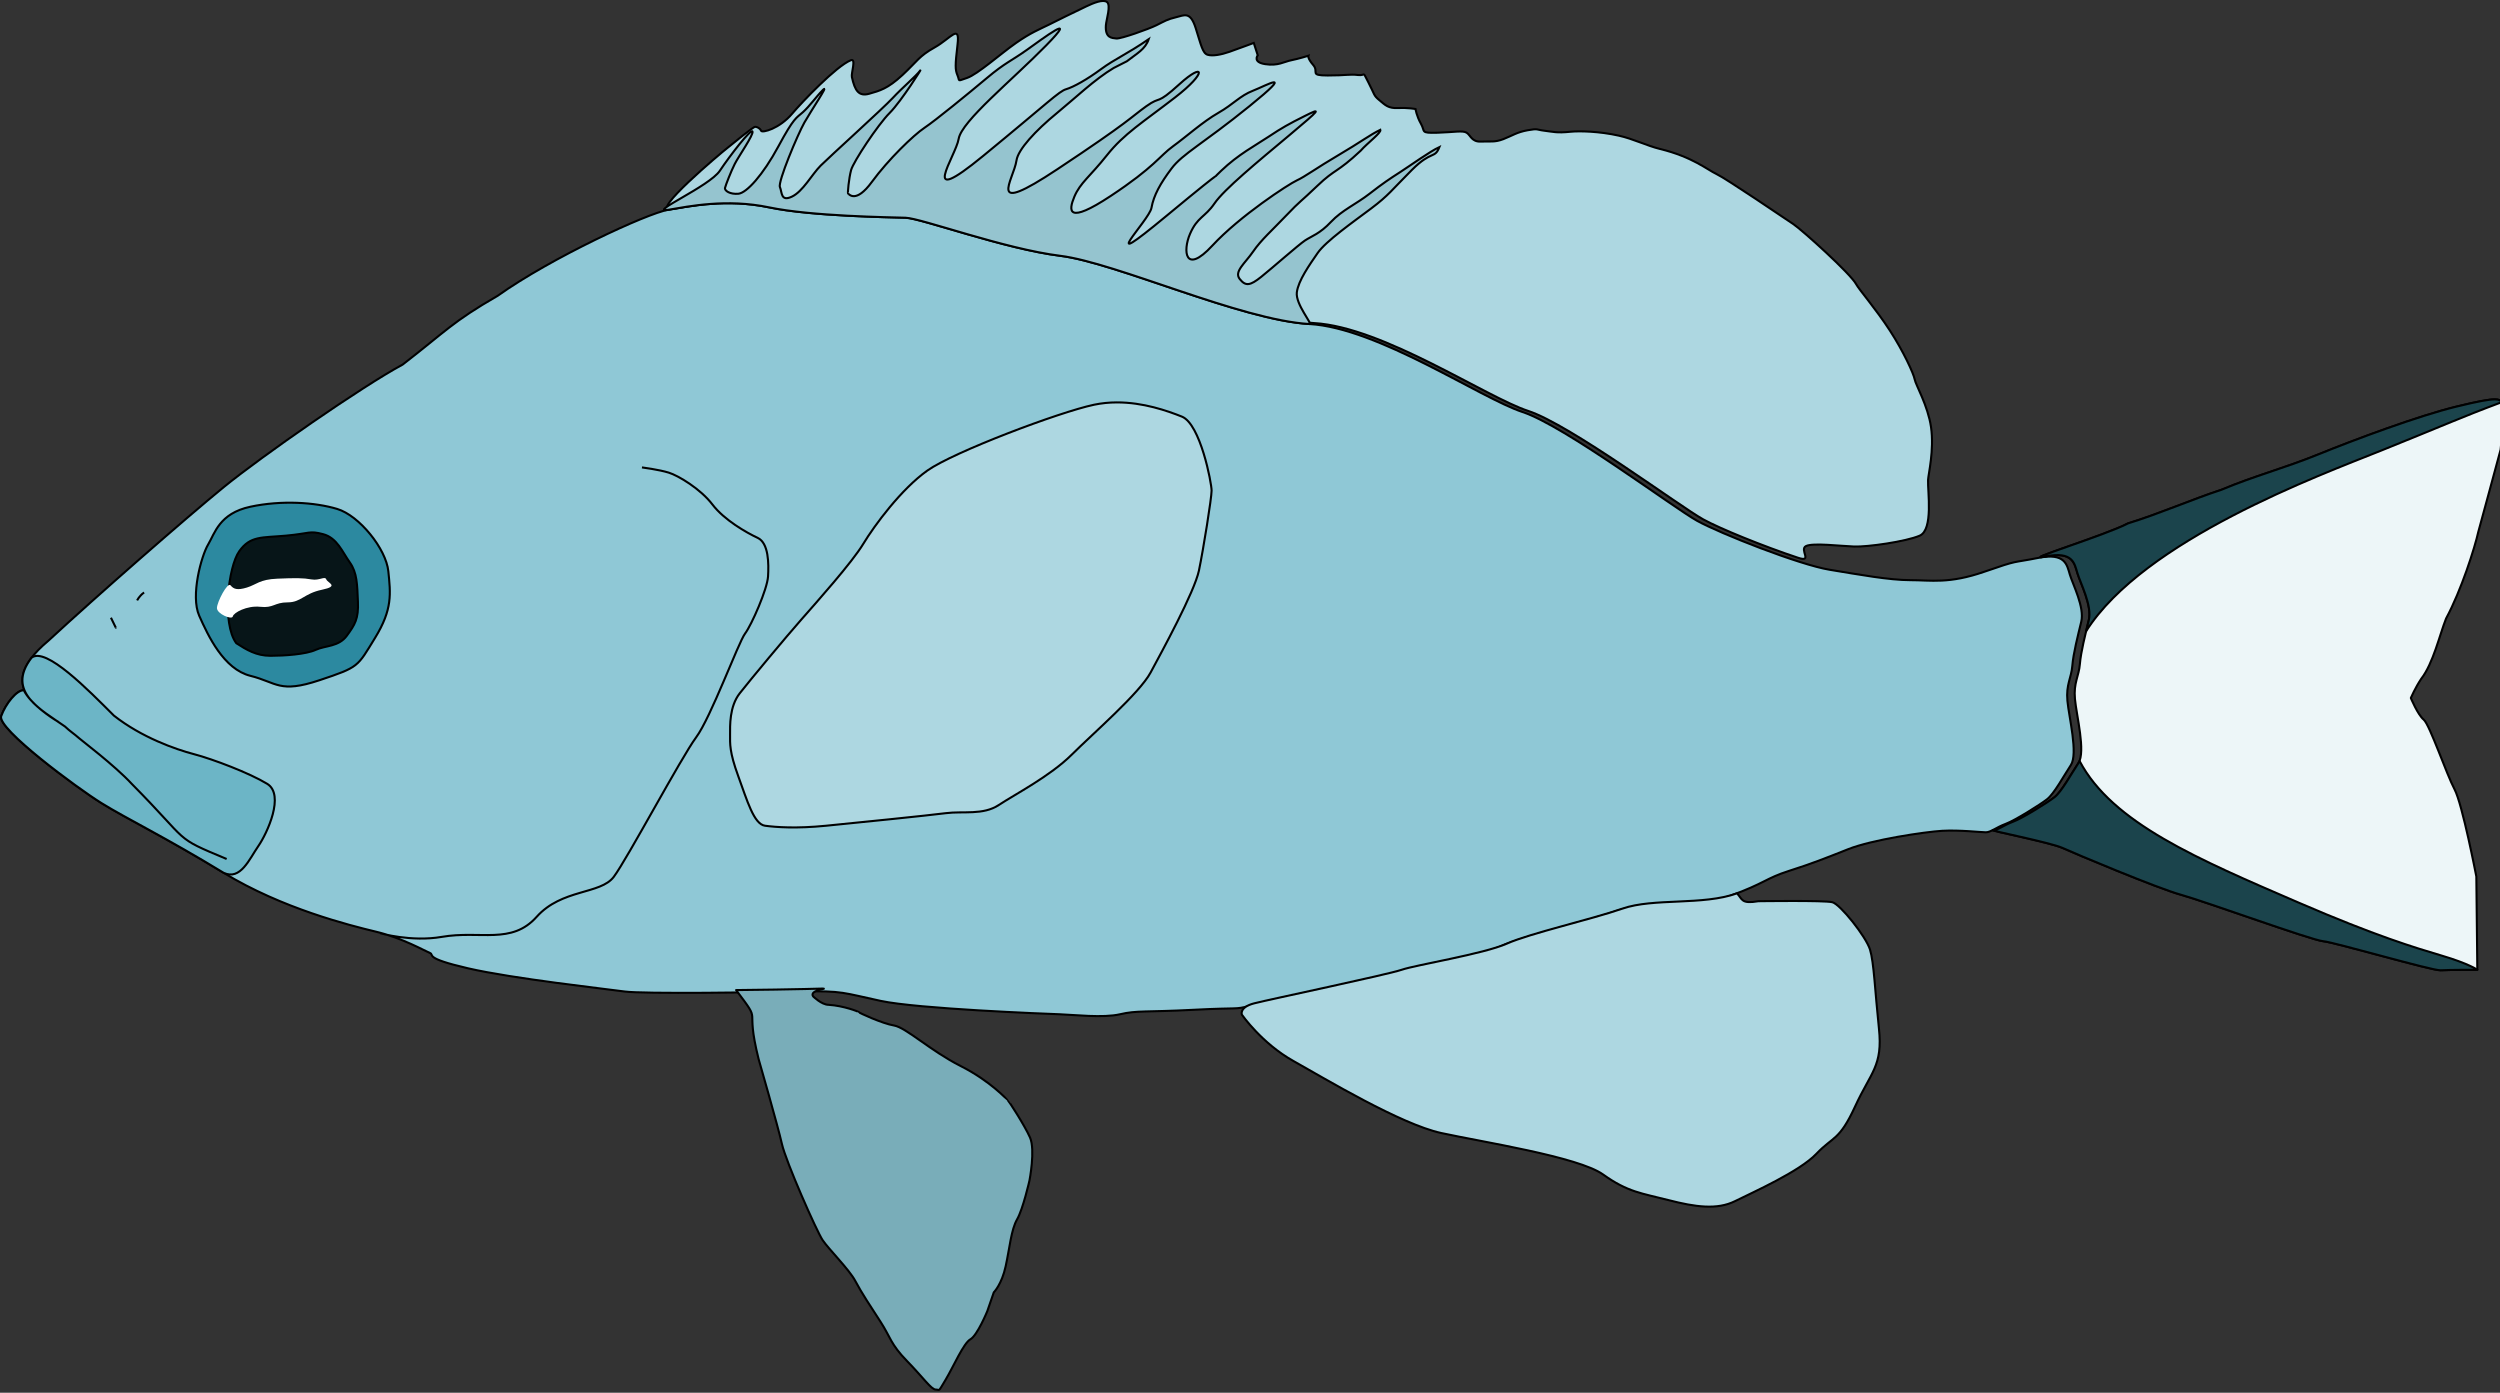 <?xml version="1.0" encoding="UTF-8"?>
<!-- Created by grConvert v0.1-0 -->
<svg xmlns="http://www.w3.org/2000/svg" xmlns:xlink="http://www.w3.org/1999/xlink" width="359pt" height="200pt" viewBox="0 0 359 200" version="1.1">
<rect x="0" y="0" width="359" height="200" fill="#333333" stroke="none"/>
<g id="surface49">
<path style="fill-rule:nonzero;fill:rgb(56.078%,78.431%,83.922%);fill-opacity:1;stroke-width:1.409;stroke-linecap:butt;stroke-linejoin:miter;stroke:rgb(0%,0%,0%);stroke-opacity:1;stroke-miterlimit:4;" d="M 479.994 361.993 C 479.994 361.993 491.503 363.499 497.991 365.5 C 504.497 367.501 519.507 376.498 527.498 387 C 535.507 397.502 550.498 406.003 557.994 409.491 C 565.508 412.998 565.508 427.007 564.995 435.508 C 564.5 444.009 553.999 468.005 549.508 474.009 C 545 479.995 526.508 530.504 516.502 543.998 C 506.495 557.493 470.006 625.995 461.007 638.003 C 452.009 649.992 426.003 646.008 408.995 664.992 C 392.006 683.995 371.003 674.007 344.997 678.506 C 324.398 682.067 303.505 676.009 303.505 676.009 M 67.398 518.202 C 59.444 508.526 58.821 496.372 80.007 478.673 C 111.328 449.663 172.669 395.996 197.997 375.323 C 223.324 354.668 291.336 307.335 318.662 292.665 C 348.003 270.008 351.998 264.005 382.678 246.324 C 418.672 220.674 483.678 190.674 497.661 188.324 C 511.663 185.992 536.991 180.668 565.673 186.671 C 594.336 192.675 647.008 193.336 657.674 193.667 C 668.322 193.997 724.33 214.671 761.992 219.334 C 799.672 223.998 883.665 262.664 929.995 265.327 C 976.326 268.007 1045.327 315.322 1073.679 324.667 C 1101.994 333.994 1175.669 389.332 1191.338 397.998 C 1207.008 406.664 1260.321 427.668 1280.664 430.991 C 1301.007 434.333 1321.002 438.005 1335.004 438.005 C 1349.006 438.005 1360.992 440.667 1385 432.331 C 1409.008 423.996 1402.997 426.676 1421.324 423.004 C 1439.669 419.332 1440.677 427.668 1442.675 434.333 C 1444.673 440.997 1452.663 456.328 1450.336 466.004 C 1448.008 475.662 1445.003 487.339 1444.324 495.674 C 1443.665 503.991 1439.999 508.324 1441.007 519.322 C 1441.997 530.338 1448.338 554.996 1443.335 562.671 C 1438.332 570.327 1432.009 582.004 1427.335 585.676 C 1422.662 589.33 1405.673 599.997 1399.332 602.329 C 1393.009 604.679 1389.325 608.002 1386.008 608.002 C 1382.672 608.002 1368.322 606.331 1356.666 606.992 C 1344.992 607.672 1309.328 612.996 1293.328 619.331 C 1277.329 625.665 1269.008 629.006 1253.339 634 C 1237.669 638.994 1236.991 642.336 1214.009 650.671 C 1191.009 659.007 1158.002 653.664 1136.999 661.008 C 1115.996 668.334 1074.999 677.661 1059.329 684.675 C 1043.678 691.67 998.337 698.996 988.678 702.337 C 979.002 705.679 899.994 722.332 889.676 724.994 C 879.321 727.674 883.665 726.004 851.666 727.674 C 819.667 729.327 813.674 728.005 802.329 730.667 C 791.003 733.329 771.009 730.998 761.332 730.667 C 751.674 730.337 665.995 726.995 640.997 721.671 C 615.999 716.328 615.339 714.675 587.665 715.336 C 559.992 715.997 480.324 717.007 468.338 715.336 C 456.334 713.665 392.996 706.67 362.665 699.675 C 332.333 692.661 340.324 690.678 337.007 689.338 C 333.671 687.998 318.662 679.332 300.664 674.999 C 282.667 670.666 237.326 659.337 197.997 635.322 C 158.667 611.325 132.331 598.675 115.672 588.338 C 98.994 578.002 45.003 537.995 48.008 529.677 C 50.996 521.324 58.583 511.923 63.256 512.254 M 144.335 446.322 C 141 448.672 139.662 451.665 139.662 451.665 M 121.994 463.324 C 124.322 468.005 125.33 470.337 125.33 470.007 " transform="matrix(0.213,0,0,0.213,-10.053,-9.985)"/>
<path style="fill-rule:nonzero;fill:rgb(42.353%,70.98%,77.647%);fill-opacity:1;stroke-width:1.409;stroke-linecap:butt;stroke-linejoin:miter;stroke:rgb(0%,0%,0%);stroke-opacity:1;stroke-miterlimit:4;" d="M 86.495 533.496 C 80.997 530.375 67.618 521.122 63.256 512.254 C 58.583 511.923 50.996 521.324 48.008 529.677 C 45.003 537.995 98.994 578.002 115.672 588.338 C 132.331 598.675 158.667 611.325 197.997 635.322 C 209.323 640.665 215.334 625.995 221.327 617.329 C 227.338 608.663 239.324 582.665 227.338 575.321 C 215.334 567.995 190.666 558.668 178.002 555.327 C 165.338 552.003 142.667 543.998 123.992 529.329 C 106.673 511.997 77.991 482.675 68.461 490.313 C 59.536 501.972 61.314 510.803 67.398 518.202 C 73.226 525.271 82.976 531.036 91.003 536.673 C 94.504 539.996 96.758 541.244 100.662 544.678 C 101.578 545.632 124.377 562.781 135.996 575.321 C 176.389 616.117 163.322 610.664 199.994 625.995 " transform="matrix(0.213,0,0,0.213,-10.053,-9.985)"/>
<path style="fill-rule:nonzero;fill:rgb(17.255%,53.725%,62.745%);fill-opacity:1;stroke-width:1.409;stroke-linecap:butt;stroke-linejoin:miter;stroke:rgb(0%,0%,0%);stroke-opacity:1;stroke-miterlimit:4;" d="M 181.502 462.002 C 187.495 475.496 197.997 498.006 215.994 502.504 C 234.009 507.003 235.494 514.494 262.508 505.497 C 289.503 496.5 288 496.5 300.005 477.002 C 312.009 457.503 310.506 447.001 309.003 432.001 C 307.5 417.001 289.503 394.491 274.493 389.993 C 259.502 385.494 236.996 384.007 215.994 388.506 C 194.991 393.004 192.004 406.499 187.495 414.008 C 183.005 421.499 175.491 448.507 181.502 462.002 Z M 181.502 462.002 " transform="matrix(0.213,0,0,0.213,-10.053,-9.985)"/>
<path style="fill-rule:nonzero;fill:rgb(2.745%,8.235%,9.412%);fill-opacity:1;stroke-width:1.409;stroke-linecap:butt;stroke-linejoin:miter;stroke:rgb(0%,0%,0%);stroke-opacity:1;stroke-miterlimit:4;" d="M 240.002 408.004 C 223.508 409.491 215.994 408.004 208.498 418.506 C 201.002 429.008 196.677 467.326 206.5 480.509 C 213.501 485.007 220.007 488.991 229.501 488.991 C 238.994 488.991 253.509 488 259.997 485.007 C 266.503 481.996 275.501 483.006 281 475.496 C 286.498 468.005 289.008 464.003 288.495 452.491 C 288 440.997 288 432.992 282.997 425.997 C 277.994 419.002 274.493 409.491 265 406.994 C 255.507 404.497 256.496 406.499 240.002 408.004 Z M 240.002 408.004 " transform="matrix(0.213,0,0,0.213,-10.053,-9.985)"/>
<path style=" stroke:none;fill-rule:nonzero;fill:rgb(100%,100%,100%);fill-opacity:1;" d="M 33.109 84.055 C 33.535 84.586 34.066 84.797 35.453 84.371 C 36.84 83.945 37.266 83.203 39.824 83.098 C 42.379 82.988 43.551 82.988 44.723 83.203 C 45.898 83.414 46.645 82.672 46.855 83.203 C 47.07 83.734 48.773 84.16 46.215 84.691 C 43.66 85.223 43.234 86.5 41.312 86.5 C 39.395 86.5 39.289 87.352 37.371 87.137 C 35.453 86.926 33.535 87.988 33.43 88.52 C 33.32 89.055 31.152 88.164 31.152 87.316 C 31.152 86.465 32.684 83.52 33.109 84.055 Z M 33.109 84.055 "/>
<path style="fill-rule:nonzero;fill:rgb(67.843%,84.314%,88.235%);fill-opacity:1;stroke-width:1.761;stroke-linecap:butt;stroke-linejoin:miter;stroke:rgb(0%,0%,0%);stroke-opacity:1;stroke-miterlimit:4;" d="M 985.203 59.536 C 979.75 59.513 970.999 64.172 967.494 65.848 C 959.591 69.589 947.907 75.418 939.591 79.595 C 931.253 83.749 924.586 86.25 912.078 94.995 C 899.593 103.739 879.593 121.663 870.842 124.577 C 862.091 127.492 865.001 127.492 862.916 122.489 C 860.831 117.509 860.831 114.158 862.916 96.257 C 865.001 78.333 857.097 91.254 843.741 98.758 C 830.408 106.24 829.171 110.417 816.663 122.099 C 804.155 133.758 797.489 135.41 788.76 137.912 C 780.009 140.413 776.665 135.41 774.167 123.751 C 773.48 120.538 777.947 107.755 773.343 109.591 C 761.178 114.41 732.015 145.233 724.158 154.596 C 713.345 167.494 698.752 171.258 697.904 169.17 C 697.08 167.081 694.583 165.842 692.91 165.842 C 691.261 165.842 675.408 179.153 669.589 183.743 C 663.747 188.333 604.597 238.342 622.076 235.404 C 639.579 232.49 671.262 225.834 707.091 233.339 C 742.92 240.844 808.76 241.67 822.093 242.083 C 835.403 242.496 905.412 268.338 952.489 274.167 C 999.589 279.997 1104.58 328.33 1162.493 331.658 C 1220.406 335.009 1306.658 394.151 1342.075 405.833 C 1377.492 417.492 1469.585 486.664 1489.172 497.496 C 1502.779 505.047 1539.181 520.034 1568.642 529.856 C 1581.54 534.171 1569.581 522.902 1575.4 520.011 C 1581.242 517.096 1604.586 520.011 1615.834 520.401 C 1627.082 520.837 1659.154 516.247 1670.838 511.244 C 1682.498 506.24 1677.504 473.743 1677.917 464.173 C 1678.146 459.215 1683.163 439.065 1680.414 419.58 C 1677.825 401.381 1667.47 383.801 1666.668 379.165 C 1665.844 374.437 1657.207 355.503 1645.844 337.923 C 1634.207 319.884 1619.82 303.176 1617.506 298.747 C 1612.902 290.003 1572.078 252.915 1564.587 247.912 C 1557.096 242.909 1508.346 209.585 1500.42 205.844 C 1492.493 202.081 1480.008 191.248 1452.907 184.592 C 1441.521 181.77 1430.388 176.055 1418.338 173.347 C 1401.706 169.583 1384.914 169.285 1377.904 169.996 C 1365.831 171.258 1362.922 169.996 1355.843 169.17 C 1348.741 168.344 1350.826 167.081 1341.662 168.757 C 1332.499 170.409 1328.742 173.347 1321.251 176.261 C 1313.759 179.153 1310.415 177.914 1302.488 178.327 C 1294.585 178.74 1293.76 172.911 1290.416 170.845 C 1287.094 168.757 1280.404 170.409 1265.834 170.845 C 1251.242 171.258 1255.846 169.996 1252.089 163.34 C 1248.332 156.662 1247.507 150.833 1247.507 150.833 C 1247.507 150.833 1241.253 149.593 1232.915 150.006 C 1224.576 150.419 1222.079 147.505 1217.085 143.328 C 1212.091 139.174 1213.328 138.761 1207.921 128.341 C 1202.492 117.922 1206.249 122.902 1199.17 122.099 C 1192.091 121.25 1189.594 122.489 1173.741 122.489 C 1157.911 122.489 1166.663 119.597 1161.668 113.745 C 1156.651 107.916 1157.499 105.827 1157.499 105.827 C 1157.499 105.827 1149.596 108.329 1143.342 109.591 C 1137.087 110.83 1132.093 114.594 1121.258 112.919 C 1110.422 111.243 1115.003 105.414 1115.003 105.414 L 1111.659 94.995 C 1111.659 94.995 1098.349 99.998 1091.247 102.499 C 1084.168 105.001 1077.09 106.24 1072.92 105.001 C 1068.751 103.739 1067.491 97.083 1062.909 82.51 C 1058.327 67.913 1053.333 71.654 1046.254 73.329 C 1039.153 75.005 1036.656 76.657 1029.989 80.008 C 1023.346 83.336 1000.002 91.667 996.245 91.254 C 992.511 90.841 986.669 90.841 987.493 80.008 C 987.883 75.028 991.915 63.117 988.341 60.408 C 987.539 59.812 986.463 59.559 985.203 59.536 Z M 985.203 59.536 " transform="matrix(0.171,0,0,0.17,-10.053,-9.985)"/>
<path style="fill-rule:nonzero;fill:rgb(58.431%,76.863%,81.176%);fill-opacity:1;stroke-width:1.409;stroke-linecap:butt;stroke-linejoin:miter;stroke:rgb(0%,0%,0%);stroke-opacity:1;stroke-miterlimit:4;" d="M 921.492 243.992 C 922.5 236.005 929.995 225.503 935.494 217.498 C 940.992 209.493 959.502 196.494 971.506 187.498 C 983.492 178.501 985.508 174.994 998.997 161.499 C 1012.504 148.005 1014.355 154.229 1017.635 146.003 C 1011.147 148.996 998.007 158.507 991.006 163.005 C 984.005 167.503 979.497 170.496 970.498 177.491 C 961.5 184.505 952.006 188.507 944.492 196.494 C 936.996 204.499 931.498 206.005 927.008 208.997 C 922.5 212.008 904.997 227.505 897.502 233.508 C 890.006 239.494 887 240.008 883.005 234.995 C 878.991 230.002 886.505 224.493 892.004 216.507 C 897.502 208.502 904.997 202.002 914.509 191.996 C 924.002 182.008 923.508 183.495 935.494 172.001 C 947.498 160.508 948.506 163.501 964.505 148.5 C 969.087 143.268 978.544 136.364 977.829 134.363 C 971.231 137.503 963.992 142.992 949.495 151.493 C 934.999 159.994 927.008 165.998 921.492 168.495 C 915.994 170.992 883.005 192.492 864.495 212.504 C 846.003 232.498 844.5 215.993 849.503 204.499 C 854.506 193.006 859.491 193.501 865.998 184.009 C 872.504 174.498 895.009 155.991 916.507 137.998 C 938.004 120.005 938.004 119.491 927.008 124.999 C 915.994 130.507 911.503 133.004 902.505 139.008 C 893.506 144.994 881.997 150.997 870.506 161.995 C 858.997 172.993 883.005 151.493 833.504 192.492 C 784.002 233.508 821.994 195.503 823.497 187.002 C 825 178.501 829.508 170.496 837.004 160.508 C 844.5 150.502 858.007 144.002 889.493 118.5 C 920.997 92.997 901.002 104.491 892.004 107.998 C 883.005 111.504 878.991 116.994 868.508 122.998 C 858.007 129.002 846.992 139.008 837.994 145.508 C 828.995 152.007 825.495 159.498 796.007 178.997 C 766.5 198.495 767.508 189.003 771.503 179.492 C 775.499 170 782.005 165.998 793.496 151.493 C 805.005 137.007 817.504 129.498 839.497 112.496 C 861.507 95.494 858.997 88.499 842.502 103.499 C 826.008 118.5 830.498 111.009 819.997 118.5 C 809.495 126.009 809.001 128.506 759.994 161.004 C 711.006 193.501 730.506 168.495 732.504 155 C 733.585 147.693 745.113 135.097 759.994 122.906 C 771.613 113.396 785.524 100.084 798.004 92.722 C 799.104 92.079 805.83 88.793 806.911 88.187 C 813.637 82.918 819.319 80.145 821.646 73.278 C 807.131 83.266 798.994 86.498 789.501 93.493 C 780.007 100.507 771.009 105.501 766.005 107.006 C 761.002 108.493 754.496 115.507 709.998 152.007 C 665.5 188.507 691.506 152.503 693.504 140.495 C 695.501 128.506 729.498 101.002 752.498 77.501 C 775.499 54 750.006 73.003 739.505 80.494 C 729.003 88.003 725.008 88.995 712.509 99.497 C 699.991 109.999 677.999 127.992 670.503 133.004 C 663.008 137.998 646 154.504 635.004 169.504 C 624.008 184.505 619.499 177.491 619.004 177.491 C 618.491 177.491 619.499 167.007 621.002 161.499 C 622.505 155.991 638.999 131.003 647.008 122.998 C 654.999 114.993 670.009 90.996 667.498 94.503 C 665.005 97.991 655.494 105.996 649.006 112.992 C 642.5 120.005 606.505 152.503 600.494 158.507 C 594.501 164.492 588.508 176.004 580.994 179.492 C 573.499 182.999 574.506 176.5 573.004 172.993 C 571.501 169.504 585.008 137.503 589.498 129.498 C 594.006 121.492 606.505 103.004 601.997 107.502 C 597.507 112 592.998 118.5 588.508 122.502 C 584 126.505 582.497 126.009 571.996 145.508 C 561.494 165.006 550.498 176.995 545 177.491 C 539.502 178.005 535.507 175.508 536.001 173.507 C 536.496 171.506 539.997 162.491 542.508 157.497 C 545 152.503 555.501 137.503 554.493 135.501 C 553.504 133.5 539.502 151.493 532.501 161.995 C 525.5 172.497 483.678 190.674 497.661 188.324 C 511.663 185.992 536.991 180.668 565.673 186.671 C 594.336 192.675 647.008 193.336 657.674 193.667 C 668.322 193.997 724.33 214.671 761.992 219.334 C 799.672 223.998 883.665 262.664 929.995 265.327 C 932.341 265.473 920.502 251.997 921.492 243.992 Z M 921.492 243.992 " transform="matrix(0.213,0,0,0.213,-10.053,-9.985)"/>
<path style="fill-rule:nonzero;fill:rgb(47.451%,67.843%,72.549%);fill-opacity:1;stroke-width:1.761;stroke-linecap:round;stroke-linejoin:round;stroke:rgb(0%,0%,0%);stroke-opacity:1;stroke-miterlimit:4;" d="M 749.564 893.779 C 747.685 893.802 743.241 893.962 734.581 894.169 C 721.752 894.467 699.989 894.835 676.943 895.064 C 699.989 925.84 683.747 904.588 695.843 953.335 C 695.843 953.335 712.085 1009.999 715.407 1025.008 C 718.751 1039.995 744.592 1098.748 749.586 1106.252 C 754.581 1113.757 772.083 1131.245 777.077 1140.838 C 782.094 1150.409 789.997 1162.504 798.336 1175.402 C 806.652 1188.346 806.652 1194.152 820.42 1208.335 C 834.165 1222.496 840.832 1232.502 844.589 1232.502 C 848.346 1232.502 846.238 1235.417 852.905 1224.171 C 859.594 1212.902 867.91 1193.326 873.752 1189.998 C 879.593 1186.67 887.909 1166.244 887.909 1166.244 L 893.339 1150.409 C 893.339 1150.409 900.005 1143.753 903.327 1128.331 C 906.672 1112.908 907.909 1097.508 912.903 1088.741 C 917.92 1079.997 923.326 1055.831 923.326 1055.831 C 923.326 1055.831 928.343 1029.989 923.761 1019.592 C 919.157 1009.15 905.412 987.921 904.999 987.921 C 904.587 987.921 890.842 972.085 865.413 959.164 C 840.007 946.243 819.595 926.667 809.584 924.991 C 799.596 923.339 780.009 914.159 780.009 913.746 C 780.009 913.332 767.501 908.329 754.581 907.503 C 748.762 907.503 741.66 900.411 741.66 900.411 C 737.857 894.995 755.222 893.733 749.564 893.779 Z M 749.564 893.779 " transform="matrix(0.171,0,0,0.17,-10.053,-9.985)"/>
<path style="fill-rule:nonzero;fill:rgb(67.843%,84.314%,88.235%);fill-opacity:1;stroke-width:1.761;stroke-linecap:round;stroke-linejoin:round;stroke:rgb(0%,0%,0%);stroke-opacity:1;stroke-miterlimit:4;" d="M 1517.487 813.338 C 1488.759 823.758 1447.501 817.079 1421.247 826.259 C 1394.994 835.416 1343.747 847.075 1324.16 855.842 C 1304.596 864.586 1247.92 873.743 1235.847 877.92 C 1223.751 882.097 1124.992 902.913 1112.094 906.241 C 1099.151 909.592 1101.671 915.834 1101.671 915.834 C 1101.671 915.834 1118.325 940.001 1144.991 954.987 C 1171.657 969.997 1234.999 1008.347 1269.156 1015.828 C 1303.336 1023.333 1384.158 1035.841 1405.005 1050.828 C 1425.829 1065.837 1437.489 1066.663 1460.009 1072.493 C 1482.505 1078.345 1500.832 1080.846 1515.837 1073.342 C 1530.843 1065.837 1569.994 1048.326 1584.151 1033.339 C 1598.332 1018.33 1603.326 1022.507 1616.659 993.337 C 1629.991 964.167 1640.003 959.164 1636.658 927.493 C 1633.336 895.844 1632.489 871.655 1629.167 860.845 C 1625.845 849.99 1604.15 822.495 1597.507 820.843 C 1590.84 819.167 1535.401 819.994 1535.401 819.994 C 1520.831 822.495 1522.091 818.341 1517.487 813.338 Z M 1517.487 813.338 " transform="matrix(0.171,0,0,0.17,-10.053,-9.985)"/>
<path style="fill-rule:nonzero;fill:rgb(67.843%,84.314%,88.235%);fill-opacity:1;stroke-width:1.761;stroke-linecap:round;stroke-linejoin:round;stroke:rgb(0%,0%,0%);stroke-opacity:1;stroke-miterlimit:4;" d="M 996.565 398.65 C 990.311 398.673 983.92 399.269 977.505 400.623 C 948.136 406.866 859.365 440.626 837.51 456.255 C 815.632 471.884 793.136 502.5 783.743 518.129 C 774.374 533.758 745.005 566.875 731.878 581.885 C 718.751 596.871 688.741 633.133 679.99 644.378 C 671.239 655.624 671.88 671.873 671.88 679.377 C 671.88 686.882 671.239 693.744 678.753 714.377 C 686.244 735.009 691.879 754.998 701.249 756.238 C 710.619 757.5 727.502 758.739 752.496 756.238 C 777.489 753.759 838.747 747.494 853.134 745.612 C 867.498 743.753 884.381 747.494 897.508 738.75 C 910.635 730.006 940.622 714.377 958.743 696.246 C 976.864 678.115 1015.625 644.378 1024.995 626.867 C 1034.365 609.379 1061.878 558.751 1065.635 540.62 C 1069.369 522.489 1076.242 479.366 1076.242 473.123 C 1076.242 466.881 1066.872 416.872 1051.248 410.63 C 1039.038 405.741 1018.833 398.581 996.565 398.65 Z M 996.565 398.65 " transform="matrix(0.171,0,0,0.17,-10.053,-9.985)"/>
<path style="fill-rule:nonzero;fill:rgb(92.941%,96.471%,97.255%);fill-opacity:1;stroke-width:1.761;stroke-linecap:round;stroke-linejoin:round;stroke:rgb(0%,0%,0%);stroke-opacity:1;stroke-miterlimit:4;" d="M 2153.868 396.079 C 2149.149 396.079 2140.375 397.617 2122.094 402.092 C 2089.586 409.987 2035.407 430.413 2005.832 442.508 C 1976.257 454.579 1952.913 460.409 1924.162 472.504 C 1899.994 480.421 1871.656 492.906 1845.837 500.847 C 1827.075 510.831 1753.744 533.345 1776.653 528.755 C 1799.585 524.165 1800.845 534.584 1803.342 542.915 C 1805.839 551.246 1815.827 570.409 1812.918 582.504 C 1810.008 594.576 1806.251 609.15 1805.404 619.592 C 1804.579 629.988 1799.997 635.405 1801.257 649.152 C 1802.494 662.922 1810.421 693.744 1804.166 703.337 C 1797.912 712.908 1790.009 727.504 1784.167 732.094 C 1778.325 736.661 1757.089 749.995 1749.163 752.91 C 1741.259 755.848 1736.654 760.002 1732.508 760.002 C 1728.339 760.002 1780.845 770.421 1790.834 774.988 C 1800.845 779.578 1870.831 809.161 1890.418 814.577 C 1910.005 819.994 1999.99 852.904 2009.589 853.754 C 2019.165 854.58 2101.247 878.746 2108.326 878.333 C 2115.404 877.92 2139.161 877.92 2139.161 877.92 L 2138.336 799.155 C 2138.336 799.155 2126.653 737.923 2120.009 725.416 C 2113.343 712.908 2099.162 670.84 2094.168 666.663 C 2089.151 662.509 2083.332 648.326 2083.332 648.326 C 2083.332 648.326 2087.089 639.582 2092.083 632.077 C 2102.094 619.156 2107.501 594.989 2112.907 581.242 C 2125.828 557.098 2137.076 521.25 2140.008 507.916 C 2140.008 507.916 2158.748 438.744 2158.748 438.331 C 2158.748 437.918 2162.917 401.243 2160.008 398.328 C 2158.725 397.066 2157.533 396.102 2153.868 396.079 Z M 2153.868 396.079 " transform="matrix(0.171,0,0,0.17,-10.053,-9.985)"/>
<path style="fill-rule:nonzero;fill:rgb(10.588%,26.667%,29.804%);fill-opacity:1;stroke-width:1.761;stroke-linecap:round;stroke-linejoin:round;stroke:rgb(0%,0%,0%);stroke-opacity:1;stroke-miterlimit:4;" d="M 2153.868 396.079 C 2149.149 396.079 2140.375 397.617 2122.094 402.092 C 2089.586 409.987 2035.407 430.413 2005.832 442.508 C 1976.257 454.579 1952.913 460.409 1924.162 472.504 C 1899.994 480.421 1871.656 492.906 1845.837 500.847 C 1827.075 510.831 1753.744 533.345 1776.653 528.755 C 1799.585 524.165 1800.845 534.584 1803.342 542.915 C 1805.839 551.246 1815.827 570.409 1812.918 582.504 C 1812.185 585.534 1811.383 588.747 1810.604 591.983 C 1859.193 514.732 2006.794 460.225 2058.339 439.386 C 2109.883 418.547 2124.087 411.823 2160.008 398.328 C 2158.725 397.066 2157.533 396.102 2153.868 396.079 Z M 1805.106 701.478 C 1804.831 702.144 1804.51 702.787 1804.166 703.337 C 1797.912 712.908 1790.009 727.504 1784.167 732.094 C 1778.325 736.661 1757.089 749.995 1749.163 752.91 C 1741.259 755.848 1736.654 760.002 1732.508 760.002 C 1728.339 760.002 1780.845 770.421 1790.834 774.988 C 1800.845 779.578 1870.831 809.161 1890.418 814.577 C 1910.005 819.994 1999.99 852.904 2009.589 853.754 C 2019.165 854.58 2101.247 878.746 2108.326 878.333 C 2115.404 877.92 2139.161 877.92 2139.161 877.92 C 2139.161 877.92 2132.334 872.848 2109.448 866.009 C 2086.585 859.17 2054.032 849.393 1989.109 821.187 C 1904.69 784.513 1832.482 753.92 1805.106 701.478 Z M 1805.106 701.478 " transform="matrix(0.171,0,0,0.17,-10.053,-9.985)"/>
</g>
</svg>

